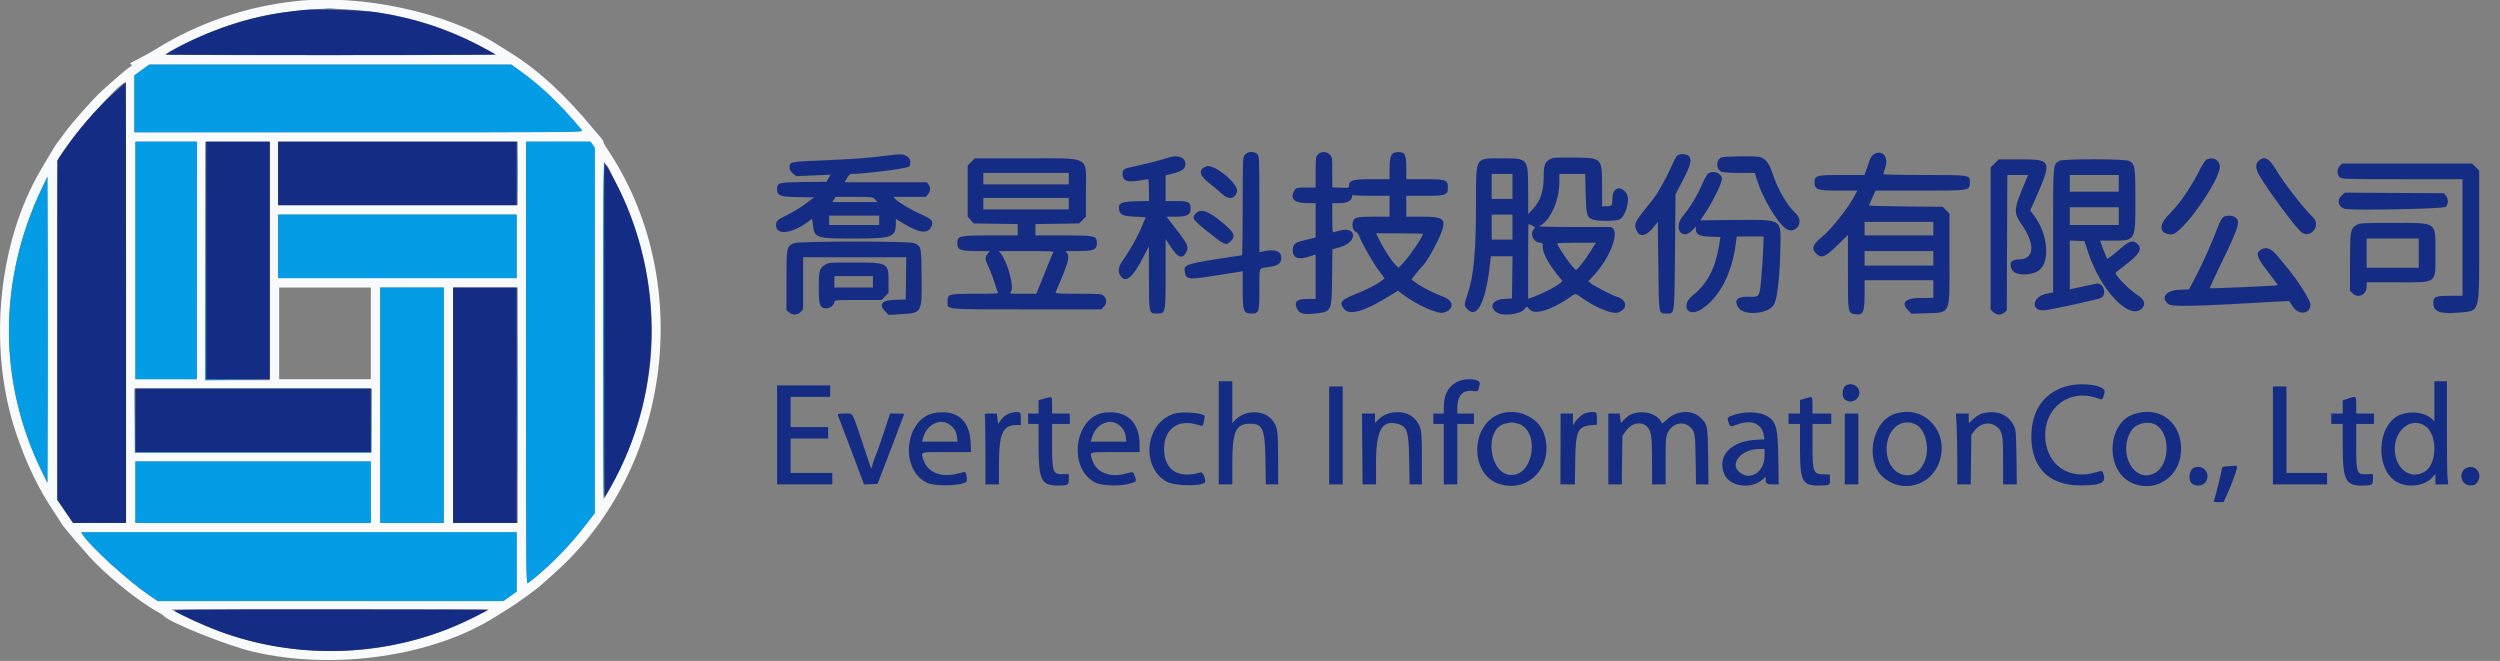 <svg id="svg" version="1.1" xmlns="http://www.w3.org/2000/svg" xmlns:xlink="http://www.w3.org/1999/xlink" width="400" height="105.75" viewBox="0, 0, 400,105.75"><rect x="0" y="0" width="400" height="105.75" fill="#808080" stroke="none"/><g id="svgg"><path id="path0" d="M47.333 0.180 C 39.340 1.053,31.736 3.656,25.000 7.827 C 24.221 8.309,22.983 9.004,22.250 9.371 C 20.679 10.158,20.696 10.145,20.986 10.324 C 21.163 10.434,21.137 10.504,20.866 10.649 C 20.476 10.858,18.451 12.583,16.364 14.482 C 14.782 15.923,11.498 19.638,10.160 21.500 C 9.667 22.188,9.217 22.787,9.162 22.833 C 9.008 22.962,6.635 26.928,5.872 28.333 C -0.504 40.075,-1.814 56.370,2.576 69.315 C 4.300 74.399,6.115 78.140,8.806 82.161 C 9.325 82.937,9.787 83.662,9.833 83.771 C 9.989 84.142,14.076 88.897,15.255 90.077 C 18.204 93.031,22.494 96.395,25.276 97.937 C 25.720 98.183,26.121 98.439,26.167 98.506 C 26.823 99.471,36.235 103.266,40.428 104.257 C 53.439 107.331,69.417 105.009,79.417 98.590 C 79.875 98.296,80.845 97.691,81.573 97.246 C 82.711 96.550,86.047 94.127,86.601 93.594 C 86.703 93.497,87.670 92.629,88.751 91.667 C 107.639 74.849,111.288 44.555,96.959 23.530 C 96.689 23.134,96.512 22.766,96.565 22.713 C 96.618 22.659,96.359 22.271,95.989 21.850 C 95.618 21.428,95.222 20.971,95.108 20.833 C 90.432 15.173,86.291 11.340,81.833 8.545 C 80.871 7.942,79.821 7.282,79.500 7.079 C 71.377 1.944,57.816 -0.965,47.333 0.180 M55.500 1.501 C 63.223 1.962,69.647 3.690,76.359 7.111 C 77.702 7.796,78.940 8.461,79.109 8.590 C 79.373 8.790,75.648 8.823,52.838 8.828 C 29.621 8.833,26.303 8.803,26.603 8.593 C 28.189 7.482,33.537 5.054,36.667 4.025 C 41.625 2.394,45.489 1.736,52.333 1.359 C 52.563 1.347,53.987 1.410,55.500 1.501 M83.107 11.270 C 86.616 13.781,89.677 16.710,93.142 20.875 C 93.373 21.153,91.655 21.167,57.442 21.167 L 21.500 21.167 21.500 16.611 L 21.500 12.056 22.692 11.195 L 23.883 10.333 52.841 10.333 L 81.798 10.333 83.107 11.270 M20.167 48.417 L 20.167 83.667 15.922 83.667 L 11.678 83.667 10.428 81.875 L 9.179 80.083 9.173 52.869 C 9.167 27.348,9.185 25.627,9.455 25.202 C 12.003 21.205,19.118 13.167,20.108 13.167 C 20.140 13.167,20.167 29.029,20.167 48.417 M31.500 41.667 L 31.500 60.667 26.583 60.667 L 21.667 60.667 21.667 41.667 L 21.667 22.667 26.583 22.667 L 31.500 22.667 31.500 41.667 M43.167 41.750 L 43.167 60.833 38.000 60.833 L 32.833 60.833 32.833 41.750 L 32.833 22.667 38.000 22.667 L 43.167 22.667 43.167 41.750 M82.833 27.750 L 82.833 32.833 63.667 32.833 L 44.500 32.833 44.500 27.750 L 44.500 22.667 63.667 22.667 L 82.833 22.667 82.833 27.750 M94.822 23.151 L 95.167 23.635 95.165 52.859 L 95.163 82.083 93.873 83.774 C 91.135 87.363,87.699 90.846,84.458 93.318 C 84.181 93.530,84.167 91.827,84.167 58.104 L 84.167 22.667 89.322 22.667 L 94.477 22.667 94.822 23.151 M98.482 29.167 C 105.939 43.744,106.241 60.356,99.311 74.827 C 98.237 77.070,96.723 79.833,96.567 79.833 C 96.530 79.833,96.502 67.665,96.504 52.792 C 96.508 21.597,96.241 24.785,98.482 29.167 M7.626 64.945 L 7.583 77.250 6.636 75.305 C -0.303 61.057,-0.303 44.932,6.638 30.261 L 7.583 28.263 7.626 40.452 C 7.650 47.156,7.650 58.178,7.626 64.945 M82.667 39.417 L 82.667 44.500 63.583 44.500 L 44.500 44.500 44.500 39.417 L 44.500 34.333 63.583 34.333 L 82.667 34.333 82.667 39.417 M59.333 53.333 L 59.333 60.667 52.000 60.667 L 44.667 60.667 44.667 53.333 L 44.667 46.000 52.000 46.000 L 59.333 46.000 59.333 53.333 M71.000 64.833 L 71.000 83.667 65.917 83.667 L 60.833 83.667 60.833 64.833 L 60.833 46.000 65.917 46.000 L 71.000 46.000 71.000 64.833 M82.833 64.833 L 82.833 83.667 77.667 83.667 L 72.500 83.667 72.500 64.833 L 72.500 46.000 77.667 46.000 L 82.833 46.000 82.833 64.833 M59.461 67.292 L 59.417 72.417 40.500 72.417 L 21.583 72.417 21.539 67.292 L 21.495 62.167 40.500 62.167 L 59.505 62.167 59.461 67.292 M59.333 78.750 L 59.333 83.667 40.500 83.667 L 21.667 83.667 21.667 78.750 L 21.667 73.833 40.500 73.833 L 59.333 73.833 59.333 78.750 M82.667 89.908 L 82.667 94.650 81.604 95.408 L 80.541 96.167 52.885 96.167 L 25.230 96.167 23.708 95.125 C 20.516 92.940,14.672 87.627,13.350 85.708 L 12.977 85.167 47.822 85.167 L 82.667 85.167 82.667 89.908 M77.167 98.098 C 62.645 106.007,44.574 106.203,29.582 98.614 L 27.417 97.517 52.833 97.512 L 78.250 97.508 77.167 98.098 " stroke="none" fill="#f9fafb" fill-rule="evenodd"></path><path id="path1" d="M52.292 1.454 C 52.590 1.491,53.077 1.491,53.375 1.454 C 53.673 1.417,53.429 1.387,52.833 1.387 C 52.237 1.387,51.994 1.417,52.292 1.454 M22.692 11.195 L 21.500 12.056 21.500 16.611 L 21.500 21.167 57.442 21.167 C 91.655 21.167,93.373 21.153,93.142 20.875 C 89.677 16.710,86.616 13.781,83.107 11.270 L 81.798 10.333 52.841 10.333 L 23.883 10.333 22.692 11.195 M21.667 41.667 L 21.667 60.667 26.583 60.667 L 31.500 60.667 31.500 41.667 L 31.500 22.667 26.583 22.667 L 21.667 22.667 21.667 41.667 M32.874 41.708 L 32.833 60.833 38.042 60.794 L 43.250 60.755 38.126 60.708 L 33.001 60.662 32.958 41.623 L 32.915 22.583 32.874 41.708 M82.741 27.750 C 82.741 30.592,82.763 31.778,82.791 30.385 C 82.819 28.993,82.819 26.668,82.791 25.219 C 82.764 23.769,82.741 24.908,82.741 27.750 M84.167 58.104 C 84.167 91.827,84.181 93.530,84.458 93.318 C 87.699 90.846,91.135 87.363,93.873 83.774 L 95.163 82.083 95.165 52.859 L 95.167 23.635 94.822 23.151 L 94.477 22.667 89.322 22.667 L 84.167 22.667 84.167 58.104 M96.500 52.833 C 96.500 67.714,96.538 79.850,96.585 79.804 C 96.695 79.694,96.692 25.970,96.582 25.860 C 96.537 25.815,96.500 37.953,96.500 52.833 M6.638 30.261 C -0.303 44.932,-0.303 61.057,6.636 75.305 L 7.583 77.250 7.626 64.945 C 7.650 58.178,7.650 47.156,7.626 40.452 L 7.583 28.263 6.638 30.261 M44.500 39.417 L 44.500 44.500 63.583 44.500 L 82.667 44.500 82.667 39.417 L 82.667 34.333 63.583 34.333 L 44.500 34.333 44.500 39.417 M60.833 64.833 L 60.833 83.667 65.917 83.667 L 71.000 83.667 71.000 64.833 L 71.000 46.000 65.917 46.000 L 60.833 46.000 60.833 64.833 M82.747 64.833 C 82.747 75.237,82.767 79.494,82.792 74.292 C 82.816 69.090,82.816 60.577,82.792 55.375 C 82.767 50.173,82.747 54.429,82.747 64.833 M21.580 67.250 L 21.583 72.417 40.500 72.417 L 59.417 72.417 59.420 67.250 L 59.424 62.083 59.376 67.208 L 59.329 72.333 40.500 72.333 L 21.671 72.333 21.624 67.208 L 21.576 62.083 21.580 67.250 M21.667 78.750 L 21.667 83.667 40.500 83.667 L 59.333 83.667 59.333 78.750 L 59.333 73.833 40.500 73.833 L 21.667 73.833 21.667 78.750 M13.350 85.708 C 14.672 87.627,20.516 92.940,23.708 95.125 L 25.230 96.167 52.885 96.167 L 80.541 96.167 81.604 95.408 L 82.667 94.650 82.667 89.908 L 82.667 85.167 47.822 85.167 L 12.977 85.167 13.350 85.708 " stroke="none" fill="#049ce4" fill-rule="evenodd"></path><path id="path2" d="M48.583 1.598 C 48.308 1.636,47.371 1.747,46.500 1.846 C 40.283 2.551,33.188 4.883,27.667 8.036 L 26.417 8.750 39.612 8.793 C 46.869 8.816,58.781 8.816,66.083 8.793 L 79.359 8.750 77.305 7.632 C 72.122 4.812,66.473 2.936,60.255 1.970 C 58.188 1.649,50.099 1.391,48.583 1.598 M18.125 14.960 C 15.211 17.624,12.459 20.807,10.268 24.046 L 9.167 25.675 9.166 52.796 L 9.165 79.917 10.428 81.792 L 11.692 83.667 15.929 83.667 L 20.167 83.667 20.167 48.417 C 20.167 29.029,20.148 13.167,20.125 13.168 C 20.102 13.169,19.202 13.975,18.125 14.960 M33.000 41.667 L 33.000 60.667 38.083 60.667 L 43.167 60.667 43.167 41.667 L 43.167 22.667 38.083 22.667 L 33.000 22.667 33.000 41.667 M44.500 27.750 L 44.500 32.833 63.583 32.833 L 82.667 32.833 82.667 27.750 L 82.667 22.667 63.583 22.667 L 44.500 22.667 44.500 27.750 M199.179 24.772 C 198.840 25.203,198.833 25.373,198.833 33.022 C 198.833 37.318,198.777 40.833,198.708 40.834 C 198.640 40.834,196.708 41.133,194.417 41.499 C 189.748 42.244,189.342 42.417,189.569 43.553 C 189.810 44.761,190.114 44.788,194.875 44.028 L 198.833 43.396 198.833 46.342 C 198.833 49.845,198.953 50.167,200.253 50.167 C 201.442 50.167,201.500 49.983,201.500 46.224 C 201.500 42.640,201.378 42.958,202.833 42.751 C 204.564 42.503,205.000 42.189,205.000 41.190 C 205.000 40.124,203.838 39.783,201.882 40.274 L 201.500 40.369 201.500 32.685 C 201.500 25.222,201.490 24.990,201.167 24.667 C 200.657 24.157,199.619 24.212,199.179 24.772 M210.862 24.719 C 210.524 25.079,210.500 25.269,210.500 27.552 L 210.500 30.000 209.042 30.003 C 207.478 30.005,207.320 30.053,207.025 30.614 C 206.397 31.807,207.151 32.500,209.076 32.500 L 210.500 32.500 210.500 35.242 L 210.500 37.984 209.888 38.153 C 209.552 38.246,208.879 38.411,208.392 38.520 C 207.233 38.779,206.833 39.160,206.833 40.006 C 206.833 41.295,207.724 41.627,209.557 41.022 L 210.500 40.711 210.500 44.272 L 210.500 47.833 209.192 47.833 C 207.428 47.833,206.967 48.308,207.580 49.494 C 207.932 50.174,208.636 50.355,210.250 50.181 C 213.118 49.872,213.069 49.972,213.135 44.328 L 213.186 39.890 214.516 39.506 C 217.215 38.726,217.115 36.167,214.414 36.886 C 213.835 37.041,213.318 37.167,213.264 37.167 C 213.211 37.167,213.167 36.117,213.167 34.833 L 213.167 32.500 214.341 32.500 C 215.581 32.500,216.333 32.087,216.333 31.406 C 216.333 31.224,216.422 31.165,216.597 31.232 C 216.742 31.288,218.092 31.333,219.597 31.333 L 222.333 31.333 222.333 33.000 L 222.333 34.667 219.787 34.667 C 216.983 34.667,216.613 34.774,216.423 35.638 C 216.292 36.236,216.580 37.009,216.973 37.111 C 217.139 37.155,217.372 37.466,217.490 37.803 C 217.862 38.866,219.661 42.033,220.622 43.316 L 221.544 44.548 221.150 44.846 C 220.206 45.558,218.895 46.244,217.137 46.947 C 214.497 48.002,214.180 48.396,215.098 49.487 C 215.961 50.513,218.390 49.789,222.375 47.318 L 223.677 46.510 224.407 47.067 C 226.686 48.807,230.046 50.306,231.015 50.015 C 232.703 49.509,232.664 48.117,230.944 47.487 C 229.487 46.954,227.366 45.880,226.583 45.280 C 226.217 44.999,225.886 44.747,225.849 44.719 C 225.795 44.680,227.291 42.850,227.663 42.500 C 228.324 41.879,230.087 38.683,230.670 37.049 C 231.399 35.007,230.935 34.667,227.425 34.667 L 225.000 34.667 225.000 33.000 L 225.000 31.333 227.971 31.333 C 231.345 31.333,231.670 31.215,231.664 29.989 C 231.659 28.788,231.307 28.667,227.844 28.667 L 225.000 28.667 225.000 26.833 C 225.000 24.716,224.808 24.333,223.742 24.333 C 222.618 24.333,222.333 24.853,222.333 26.909 L 222.333 28.667 219.522 28.667 C 216.462 28.667,215.833 28.846,215.834 29.720 C 215.834 30.068,215.776 30.081,214.500 30.029 L 213.167 29.975 213.167 27.563 C 213.167 25.225,213.154 25.139,212.758 24.742 C 212.216 24.201,211.359 24.191,210.862 24.719 M299.717 24.751 C 299.520 24.888,299.268 25.282,299.157 25.626 C 299.046 25.969,298.810 26.644,298.632 27.125 L 298.309 28.000 294.661 28.000 C 290.603 28.000,290.333 28.075,290.333 29.206 C 290.333 30.343,290.797 30.500,294.163 30.500 L 297.175 30.500 296.897 31.037 C 295.772 33.213,293.080 36.641,291.477 37.939 C 290.010 39.127,289.778 39.823,290.598 40.582 C 291.487 41.407,292.008 41.182,294.208 39.022 L 295.667 37.590 295.667 43.527 C 295.667 50.182,295.649 50.081,296.863 50.275 C 298.085 50.470,298.333 49.946,298.333 47.174 L 298.333 44.833 303.833 44.833 L 309.333 44.833 309.333 46.250 L 309.333 47.667 307.417 47.667 C 304.827 47.667,304.059 48.418,305.340 49.699 L 305.846 50.205 308.048 50.125 C 312.195 49.976,311.917 50.599,311.917 41.462 L 311.917 34.173 311.372 33.628 L 310.827 33.083 304.902 33.036 C 301.643 33.009,299.000 32.930,299.030 32.860 C 299.059 32.790,299.306 32.230,299.579 31.616 L 300.074 30.500 307.181 30.500 C 315.302 30.500,315.167 30.523,315.167 29.164 C 315.167 27.982,315.282 28.000,307.880 28.000 C 304.279 28.000,301.333 27.937,301.333 27.859 C 301.333 27.782,301.478 27.299,301.655 26.785 C 302.252 25.048,301.068 23.804,299.717 24.751 M141.667 24.922 C 139.155 25.264,136.262 25.475,131.333 25.674 C 126.350 25.876,126.333 25.880,126.333 26.850 C 126.333 27.154,126.506 27.449,126.858 27.746 L 127.384 28.187 130.139 28.069 L 132.893 27.950 132.563 28.516 L 132.232 29.083 128.574 29.125 C 124.578 29.171,124.333 29.235,124.333 30.246 C 124.333 31.313,124.779 31.487,127.631 31.537 L 130.245 31.583 128.861 32.626 C 128.100 33.199,126.779 34.001,125.927 34.408 C 124.412 35.130,124.167 35.354,124.167 36.021 C 124.167 37.657,126.555 37.444,129.155 35.576 L 129.957 35.000 130.067 35.970 C 130.307 38.090,130.537 38.167,136.692 38.166 C 142.771 38.166,143.332 37.960,143.333 35.724 L 143.333 35.032 144.676 35.839 C 147.122 37.309,148.489 37.438,149.029 36.252 C 149.403 35.432,149.072 35.026,147.467 34.335 C 145.895 33.659,143.756 32.392,143.259 31.843 L 142.948 31.500 145.545 31.500 L 148.142 31.500 148.488 31.061 C 148.900 30.538,148.928 30.042,148.574 29.537 L 148.314 29.167 141.730 29.167 L 135.145 29.167 135.520 28.500 C 135.726 28.133,136.012 27.833,136.156 27.832 C 138.334 27.824,145.046 26.974,145.428 26.658 C 145.751 26.389,145.730 25.587,145.391 25.248 C 144.763 24.620,144.227 24.573,141.667 24.922 M268.290 24.958 C 268.145 25.119,267.730 25.925,267.365 26.750 C 266.765 28.111,266.333 28.925,265.158 30.917 C 264.942 31.283,264.162 32.322,263.424 33.225 C 261.548 35.523,261.393 35.884,261.855 36.898 C 262.352 37.989,263.408 37.804,264.501 36.434 L 265.250 35.495 265.333 42.594 C 265.427 50.566,265.356 50.167,266.673 50.167 C 267.968 50.167,267.906 50.631,268.000 40.274 L 268.083 31.083 269.223 28.917 C 270.484 26.518,270.739 25.541,270.247 24.996 C 269.856 24.565,268.664 24.541,268.290 24.958 M186.750 25.271 C 185.956 25.566,183.293 26.249,181.372 26.652 C 179.819 26.976,179.611 27.114,179.611 27.819 C 179.611 28.918,180.296 29.208,182.173 28.903 C 182.949 28.776,183.640 28.672,183.708 28.670 C 183.777 28.668,183.833 29.452,183.833 30.412 L 183.833 32.157 181.726 32.203 C 179.308 32.257,178.831 32.517,179.079 33.648 C 179.243 34.392,179.692 34.572,181.615 34.667 L 183.312 34.750 182.683 36.273 C 182.051 37.805,180.699 40.201,179.594 41.749 C 178.893 42.732,178.811 43.548,179.345 44.228 C 180.191 45.303,181.241 44.390,182.953 41.092 L 183.822 39.417 183.828 44.421 C 183.834 50.179,183.831 50.167,185.081 50.167 C 186.500 50.167,186.500 50.165,186.501 43.769 L 186.501 38.250 187.376 39.583 C 188.419 41.174,189.151 41.469,189.710 40.524 C 190.267 39.580,190.127 39.207,188.324 36.854 L 186.649 34.667 188.135 34.667 C 189.967 34.667,190.500 34.369,190.500 33.347 C 190.500 32.332,190.177 32.167,188.195 32.167 L 186.500 32.167 186.500 30.115 L 186.500 28.064 187.672 27.760 C 189.164 27.373,189.667 26.993,189.667 26.250 C 189.667 25.133,188.330 24.684,186.750 25.271 M275.394 25.195 C 274.535 25.611,274.558 27.078,275.429 27.475 C 275.684 27.592,276.813 27.667,278.307 27.667 L 280.765 27.667 281.235 29.125 C 282.081 31.751,284.273 35.440,285.614 36.494 C 287.179 37.725,288.815 35.557,287.353 34.189 C 285.888 32.818,284.467 30.360,283.582 27.667 C 283.064 26.091,282.411 25.290,281.492 25.107 C 280.637 24.936,275.785 25.006,275.394 25.195 M248.500 25.269 C 247.261 25.710,247.001 26.187,246.997 28.033 C 246.992 30.628,246.535 32.053,245.266 33.432 L 244.513 34.250 244.507 30.620 C 244.497 25.270,244.547 25.333,240.333 25.333 C 235.966 25.333,236.168 25.005,236.163 32.117 C 236.158 40.375,235.827 44.050,234.820 47.020 C 234.218 48.796,234.218 48.910,234.821 49.513 C 236.384 51.077,237.760 48.221,238.421 42.042 L 238.533 41.000 240.270 41.000 L 242.007 41.000 241.962 44.375 L 241.917 47.750 240.589 47.833 C 238.682 47.953,238.143 49.295,239.682 50.091 C 240.668 50.601,243.191 50.259,243.854 49.526 L 244.291 49.042 244.743 49.521 C 245.591 50.420,248.141 49.652,251.121 47.600 C 252.180 46.871,251.940 46.853,253.236 47.758 C 255.406 49.276,258.069 50.322,258.927 49.996 C 260.472 49.409,260.372 48.006,258.750 47.502 C 257.934 47.248,255.064 45.769,254.520 45.321 L 254.123 44.995 254.950 44.120 C 257.867 41.037,259.415 36.378,257.542 36.325 C 257.381 36.321,254.700 36.318,251.583 36.319 C 248.380 36.320,246.062 36.260,246.250 36.181 C 247.978 35.456,249.490 32.170,249.497 29.125 L 249.500 27.833 251.565 27.833 L 253.630 27.833 253.704 30.875 C 253.787 34.292,253.897 34.738,254.744 35.091 C 255.541 35.424,258.512 35.422,259.158 35.088 C 260.055 34.624,260.811 32.081,260.331 31.145 C 259.537 29.599,258.000 29.916,258.000 31.624 C 258.000 32.874,257.914 33.000,257.066 33.000 L 256.333 33.000 256.331 29.875 C 256.327 25.226,256.365 25.266,251.863 25.215 C 250.151 25.196,248.637 25.220,248.500 25.269 M155.400 25.900 L 154.833 26.467 154.833 30.564 L 154.833 34.661 155.319 35.206 L 155.805 35.750 159.319 35.801 L 162.833 35.852 162.833 36.759 L 162.833 37.667 158.489 37.667 C 153.440 37.667,153.172 37.730,153.172 38.917 C 153.172 39.979,153.634 40.167,156.251 40.167 L 158.358 40.167 158.012 40.606 C 157.548 41.196,157.570 41.414,158.255 42.916 C 158.579 43.626,158.989 44.731,159.166 45.371 C 159.343 46.012,159.575 46.640,159.681 46.768 C 159.845 46.965,159.300 47.000,156.046 47.000 C 151.724 47.000,151.600 47.036,151.600 48.280 C 151.600 49.571,150.860 49.500,164.276 49.500 L 176.182 49.500 176.591 49.091 C 177.116 48.566,177.126 47.843,176.614 47.362 C 176.242 47.013,176.098 47.000,172.513 47.000 C 169.604 47.000,168.817 46.955,168.888 46.792 C 170.911 42.115,171.189 41.178,170.741 40.537 L 170.481 40.167 172.551 40.167 C 174.961 40.167,175.500 39.941,175.500 38.934 C 175.500 37.712,175.308 37.667,170.198 37.667 L 165.667 37.667 165.667 36.759 L 165.667 35.852 169.164 35.801 L 172.661 35.750 173.205 35.205 L 173.750 34.660 173.750 30.676 C 173.750 24.810,174.704 25.339,164.108 25.336 L 155.967 25.333 155.400 25.900 M353.063 25.527 C 352.869 25.621,352.440 26.235,352.109 26.891 C 350.511 30.063,348.822 32.523,346.965 34.383 C 345.281 36.069,345.517 37.500,347.479 37.500 C 349.088 37.500,355.167 28.945,355.167 26.679 C 355.167 25.610,354.099 25.025,353.063 25.527 M361.439 25.679 C 360.852 26.141,360.854 26.969,361.445 27.985 C 362.909 30.502,367.191 36.288,368.224 37.145 C 369.632 38.314,371.426 36.070,370.101 34.797 C 368.556 33.312,365.474 29.342,364.131 27.108 C 363.050 25.309,362.369 24.948,361.439 25.679 M319.147 26.147 L 318.500 26.794 318.500 38.155 L 318.500 49.515 318.909 49.924 C 319.406 50.421,320.142 50.458,320.690 50.015 L 321.083 49.696 321.129 38.848 L 321.174 28.000 322.839 28.000 L 324.504 28.000 324.239 28.625 C 322.105 33.654,322.084 33.889,323.558 36.043 C 325.667 39.126,325.454 41.491,323.067 41.498 C 321.789 41.501,321.369 42.107,321.914 43.161 C 322.381 44.064,324.649 44.186,326.048 43.383 C 328.067 42.225,327.773 37.574,325.490 34.550 L 324.832 33.679 325.262 32.715 C 328.452 25.559,328.434 25.500,323.056 25.500 L 319.794 25.500 319.147 26.147 M329.534 25.724 C 328.471 26.314,328.500 26.005,328.500 36.899 L 328.500 46.790 327.458 46.991 C 325.221 47.424,324.802 49.667,326.958 49.667 C 327.662 49.667,335.674 47.930,336.152 47.674 C 337.202 47.113,336.537 45.140,335.382 45.389 C 335.126 45.444,334.073 45.671,333.042 45.893 L 331.167 46.298 331.167 42.392 L 331.167 38.485 332.339 38.534 L 333.512 38.583 334.162 40.527 C 336.130 46.404,340.523 51.091,342.561 49.488 C 343.396 48.831,343.198 47.969,342.042 47.237 C 340.734 46.410,338.500 44.169,338.500 43.686 C 338.500 43.614,339.167 43.057,339.981 42.449 C 342.324 40.700,342.835 39.814,341.969 39.006 C 341.242 38.330,340.676 38.529,338.897 40.088 C 338.005 40.869,337.218 41.450,337.148 41.379 C 337.078 41.308,336.793 40.631,336.514 39.875 L 336.008 38.500 338.021 38.500 C 341.704 38.500,341.667 38.567,341.667 32.000 C 341.667 26.641,341.600 26.233,340.652 25.743 C 340.010 25.411,330.129 25.394,329.534 25.724 M96.670 52.708 C 96.668 67.444,96.698 79.500,96.735 79.500 C 96.773 79.500,97.139 78.919,97.547 78.208 C 106.523 62.606,106.447 42.639,97.355 27.083 L 96.673 25.917 96.670 52.708 M374.362 26.552 C 373.901 27.043,373.887 27.887,374.333 28.333 C 374.659 28.659,374.889 28.667,384.333 28.667 L 394.000 28.667 394.000 38.000 L 394.000 47.333 391.926 47.333 C 389.638 47.333,389.333 47.473,389.333 48.524 C 389.333 49.839,390.436 50.276,393.133 50.032 C 396.942 49.687,396.667 50.645,396.667 37.750 L 396.667 27.300 396.100 26.733 L 395.533 26.167 385.129 26.167 L 374.725 26.167 374.362 26.552 M193.000 26.615 C 191.690 27.115,191.846 28.029,193.458 29.289 C 194.169 29.845,195.075 30.607,195.472 30.983 C 196.571 32.023,197.609 31.878,197.918 30.641 C 198.222 29.424,194.222 26.149,193.000 26.615 M273.397 27.694 C 273.174 27.802,272.786 28.457,272.344 29.474 C 271.522 31.365,270.445 33.148,269.274 34.555 C 267.652 36.504,269.115 38.615,270.824 36.792 L 271.332 36.250 271.333 36.679 C 271.334 37.523,271.912 37.815,273.685 37.869 L 275.279 37.917 274.992 39.583 C 274.398 43.039,273.083 45.484,270.875 47.239 C 268.795 48.892,270.059 50.914,272.262 49.458 C 275.088 47.591,277.031 43.929,277.688 39.234 L 277.884 37.833 280.025 37.833 L 282.167 37.833 282.167 38.375 C 282.166 39.815,281.804 45.199,281.647 46.083 C 281.400 47.481,281.338 47.529,279.813 47.477 C 277.982 47.414,277.410 47.982,278.111 49.168 C 278.967 50.618,283.095 50.249,283.876 48.653 C 284.422 47.536,284.790 44.037,284.873 39.167 C 284.944 35.005,285.166 35.125,277.481 35.198 L 272.046 35.250 272.864 34.038 C 274.026 32.316,275.500 29.314,275.500 28.669 C 275.500 27.772,274.343 27.235,273.397 27.694 M171.000 28.583 L 171.000 29.500 164.167 29.500 L 157.333 29.500 157.333 28.583 L 157.333 27.667 164.167 27.667 L 171.000 27.667 171.000 28.583 M242.000 29.833 L 242.000 31.833 240.333 31.833 L 238.667 31.833 238.667 29.833 L 238.667 27.833 240.333 27.833 L 242.000 27.833 242.000 29.833 M339.000 29.333 L 339.000 30.667 335.083 30.667 L 331.167 30.667 331.167 29.333 L 331.167 28.000 335.083 28.000 L 339.000 28.000 339.000 29.333 M374.685 31.260 C 373.832 31.978,374.114 33.149,375.204 33.419 C 376.363 33.705,390.966 33.416,391.316 33.099 C 391.761 32.697,391.776 31.839,391.348 31.310 L 391.030 30.917 383.116 30.870 L 375.203 30.824 374.685 31.260 M140.000 31.917 L 140.391 32.333 136.775 32.333 L 133.159 32.333 133.432 31.917 L 133.705 31.500 136.657 31.500 C 139.590 31.500,139.611 31.503,140.000 31.917 M171.000 32.583 L 171.000 33.500 164.167 33.500 L 157.333 33.500 157.333 32.583 L 157.333 31.667 164.167 31.667 L 171.000 31.667 171.000 32.583 M339.000 34.583 L 339.000 36.000 335.083 36.000 L 331.167 36.000 331.167 34.583 L 331.167 33.167 335.083 33.167 L 339.000 33.167 339.000 34.583 M191.409 34.076 C 190.630 34.855,190.730 35.031,192.972 36.852 C 195.962 39.279,196.152 39.363,196.924 38.591 C 197.716 37.799,197.514 37.255,195.917 35.890 C 193.490 33.817,192.191 33.294,191.409 34.076 M242.000 36.333 L 242.000 38.333 240.333 38.333 L 238.667 38.333 238.667 36.333 L 238.667 34.333 240.333 34.333 L 242.000 34.333 242.000 36.333 M140.667 35.250 L 140.667 36.000 136.667 36.000 L 132.667 36.000 132.667 35.250 L 132.667 34.500 136.667 34.500 L 140.667 34.500 140.667 35.250 M355.715 34.751 C 355.518 34.890,355.195 35.433,354.999 35.960 C 354.084 38.410,352.519 41.955,351.438 44.026 L 350.250 46.302 348.725 46.359 C 346.556 46.441,345.633 47.627,346.939 48.655 C 347.525 49.115,350.942 49.037,364.583 48.249 L 366.250 48.153 366.836 49.035 C 367.813 50.505,369.667 50.283,369.667 48.695 C 369.667 48.075,367.669 44.899,366.085 43.000 C 365.664 42.496,364.948 41.624,364.494 41.062 C 363.363 39.664,362.531 39.370,361.609 40.044 C 360.891 40.569,361.153 41.282,362.881 43.497 C 363.767 44.634,364.461 45.594,364.424 45.632 C 364.333 45.723,353.648 46.204,353.564 46.120 C 353.528 46.084,354.287 44.429,355.251 42.442 C 358.286 36.185,358.530 35.390,357.616 34.750 C 357.157 34.428,356.176 34.429,355.715 34.751 M309.333 36.583 L 309.333 37.667 303.833 37.667 L 298.333 37.667 298.333 36.583 L 298.333 35.500 303.833 35.500 L 309.333 35.500 309.333 36.583 M377.032 36.004 C 376.066 36.593,376.000 36.978,376.000 42.002 L 376.000 46.515 376.409 46.924 C 377.302 47.817,378.667 47.162,378.667 45.841 L 378.667 45.167 383.492 45.167 C 390.094 45.167,389.667 45.490,389.667 40.500 C 389.667 35.380,390.073 35.666,382.808 35.667 C 377.862 35.668,377.554 35.686,377.032 36.004 M245.151 36.101 C 245.665 36.357,245.675 36.381,245.399 36.686 C 244.722 37.434,245.391 38.833,246.426 38.833 C 246.791 38.833,246.833 38.904,246.833 39.506 C 246.833 40.494,247.817 42.317,249.357 44.184 L 249.990 44.951 249.620 45.296 C 249.109 45.771,246.980 46.891,245.625 47.398 L 244.500 47.818 244.500 41.826 C 244.500 38.530,244.526 35.833,244.558 35.833 C 244.589 35.833,244.857 35.954,245.151 36.101 M227.667 37.429 C 227.667 37.848,225.603 40.905,224.606 41.963 L 223.777 42.842 223.293 42.379 C 222.666 41.779,221.533 40.055,220.768 38.536 L 220.162 37.333 223.915 37.333 C 225.978 37.333,227.667 37.376,227.667 37.429 M387.000 40.500 L 387.000 42.833 382.833 42.833 L 378.667 42.833 378.667 40.500 L 378.667 38.167 382.833 38.167 L 387.000 38.167 387.000 40.500 M127.069 38.904 C 125.845 39.437,125.833 39.490,125.833 44.844 L 125.833 49.642 126.272 49.988 C 126.867 50.455,127.585 50.430,128.091 49.924 L 128.500 49.515 128.500 45.341 L 128.500 41.167 136.753 41.167 L 145.007 41.167 144.962 44.542 L 144.917 47.917 143.250 47.962 C 141.056 48.023,140.502 48.695,141.679 49.871 L 142.191 50.383 144.035 50.277 C 147.543 50.077,147.517 50.122,147.460 44.309 C 147.412 39.369,147.420 39.404,146.214 38.894 C 145.433 38.563,127.830 38.572,127.069 38.904 M254.489 40.200 C 253.590 41.650,252.398 43.167,252.158 43.167 C 251.804 43.167,249.167 39.444,249.167 38.945 C 249.167 38.884,250.555 38.833,252.252 38.833 L 255.337 38.833 254.489 40.200 M168.539 40.375 C 168.446 40.490,168.032 41.452,167.619 42.513 C 167.205 43.574,166.627 45.018,166.335 45.721 L 165.802 47.000 163.625 47.000 C 161.464 47.000,161.451 46.998,161.748 46.669 C 162.315 46.042,161.248 41.996,160.147 40.596 L 159.809 40.167 164.258 40.167 C 167.796 40.167,168.673 40.209,168.539 40.375 M309.333 41.333 L 309.333 42.500 303.833 42.500 L 298.333 42.500 298.333 41.333 L 298.333 40.167 303.833 40.167 L 309.333 40.167 309.333 41.333 M131.985 42.380 C 131.097 42.979,131.005 43.318,131.002 46.019 C 131.000 48.829,131.187 49.333,132.233 49.333 C 132.822 49.333,133.500 48.770,133.500 48.281 C 133.500 48.026,133.845 48.000,137.267 48.000 L 141.033 48.000 141.600 47.433 L 142.167 46.867 142.167 45.054 C 142.167 42.045,142.084 42.000,136.530 42.000 C 132.662 42.000,132.533 42.011,131.985 42.380 M139.667 45.083 L 139.667 46.000 136.583 46.000 L 133.500 46.000 133.500 45.083 L 133.500 44.167 136.583 44.167 L 139.667 44.167 139.667 45.083 M72.500 64.833 L 72.500 83.667 77.583 83.667 L 82.667 83.667 82.667 64.833 L 82.667 46.000 77.583 46.000 L 72.500 46.000 72.500 64.833 M233.605 60.911 C 231.943 61.504,231.015 62.979,231.005 65.042 L 231.000 66.167 230.167 66.167 L 229.333 66.167 229.333 67.000 L 229.333 67.833 230.167 67.833 L 231.000 67.833 231.000 72.667 L 231.000 77.500 232.083 77.500 L 233.167 77.500 233.167 72.667 L 233.167 67.833 234.500 67.833 L 235.833 67.833 235.833 67.000 L 235.833 66.167 234.500 66.167 L 233.167 66.167 233.168 65.375 C 233.170 63.346,233.959 62.405,235.537 62.548 C 236.599 62.644,236.487 62.750,236.760 61.391 C 236.895 60.715,234.974 60.423,233.605 60.911 M195.000 69.250 L 195.000 77.500 196.083 77.500 L 197.167 77.500 197.167 74.074 C 197.167 69.027,197.721 67.795,199.989 67.795 C 202.043 67.795,202.394 68.619,202.471 73.625 L 202.531 77.500 203.516 77.500 L 204.500 77.500 204.500 73.354 C 204.500 68.887,204.416 68.327,203.585 67.237 C 202.297 65.548,199.193 65.533,197.629 67.207 L 197.167 67.702 197.167 64.351 L 197.167 61.000 196.083 61.000 L 195.000 61.000 195.000 69.250 M389.500 64.198 L 389.500 67.396 389.042 66.973 C 388.012 66.023,385.893 65.716,384.244 66.278 C 380.217 67.650,379.859 75.402,383.737 77.237 C 385.548 78.093,388.092 77.679,389.215 76.344 L 389.667 75.808 389.667 76.654 L 389.667 77.500 390.690 77.500 L 391.714 77.500 391.607 76.476 C 391.548 75.912,391.500 72.200,391.500 68.226 L 391.500 61.000 390.500 61.000 L 389.500 61.000 389.500 64.198 M295.167 61.833 C 294.723 62.277,294.706 63.500,295.138 63.891 C 296.009 64.679,297.500 64.019,297.500 62.845 C 297.500 61.682,295.978 61.022,295.167 61.833 M330.917 61.732 C 327.411 62.588,325.294 65.210,325.048 69.000 C 324.693 74.473,327.563 77.672,332.822 77.664 C 336.019 77.659,336.899 77.303,336.627 76.125 C 336.419 75.227,336.455 75.240,335.210 75.602 C 331.302 76.738,327.922 74.697,327.323 70.840 C 326.521 65.670,330.818 61.993,335.631 63.731 C 336.427 64.019,336.465 63.984,336.737 62.732 C 336.958 61.716,333.451 61.113,330.917 61.732 M124.333 69.583 L 124.333 77.500 128.750 77.500 L 133.167 77.500 133.167 76.583 L 133.167 75.667 129.833 75.667 L 126.500 75.667 126.500 72.917 L 126.500 70.167 129.500 70.167 L 132.500 70.167 132.500 69.250 L 132.500 68.333 129.500 68.333 L 126.500 68.333 126.500 65.917 L 126.500 63.500 129.667 63.500 L 132.833 63.500 132.833 62.583 L 132.833 61.667 128.583 61.667 L 124.333 61.667 124.333 69.583 M212.667 69.667 L 212.667 77.500 213.750 77.500 L 214.833 77.500 214.833 69.667 L 214.833 61.833 213.750 61.833 L 212.667 61.833 212.667 69.667 M363.667 69.667 L 363.667 77.500 368.000 77.500 L 372.333 77.500 372.333 76.583 L 372.333 75.667 369.083 75.667 L 365.833 75.667 365.833 68.750 L 365.833 61.833 364.750 61.833 L 363.667 61.833 363.667 69.667 M21.667 67.250 L 21.667 72.333 40.500 72.333 L 59.333 72.333 59.333 67.250 L 59.333 62.167 40.500 62.167 L 21.667 62.167 21.667 67.250 M167.042 63.785 L 166.167 64.043 166.167 65.105 L 166.167 66.167 165.333 66.167 L 164.500 66.167 164.500 67.000 L 164.500 67.833 165.333 67.833 L 166.167 67.833 166.171 71.375 C 166.177 76.805,166.606 77.688,169.244 77.688 C 170.894 77.688,171.000 77.626,171.000 76.661 L 171.000 75.844 170.114 75.867 C 168.456 75.911,168.333 75.588,168.333 71.172 L 168.333 67.833 169.750 67.833 L 171.167 67.833 171.167 67.000 L 171.167 66.167 169.750 66.167 L 168.333 66.167 168.333 64.833 C 168.333 63.343,168.388 63.388,167.042 63.785 M288.792 63.767 L 288.000 64.010 288.000 65.088 L 288.000 66.167 287.083 66.167 L 286.167 66.167 286.167 67.000 L 286.167 67.833 287.083 67.833 L 288.000 67.833 288.000 71.715 C 288.000 77.005,288.347 77.695,291.004 77.686 C 292.759 77.681,292.860 77.625,292.800 76.694 L 292.750 75.917 291.900 75.902 C 290.101 75.872,290.000 75.621,290.000 71.172 L 290.000 67.833 291.500 67.833 L 293.000 67.833 293.000 67.000 L 293.000 66.167 291.500 66.167 L 290.000 66.167 290.000 64.833 C 290.000 63.351,290.037 63.384,288.792 63.767 M375.625 63.795 L 374.833 64.059 374.833 65.113 L 374.833 66.167 373.917 66.167 L 373.000 66.167 373.000 67.000 L 373.000 67.833 373.917 67.833 L 374.833 67.833 374.837 71.375 C 374.843 76.799,375.289 77.713,377.918 77.698 C 379.558 77.688,379.667 77.624,379.667 76.657 L 379.667 75.837 378.736 75.877 C 377.078 75.948,377.000 75.746,377.000 71.407 L 377.000 67.833 378.417 67.833 L 379.833 67.833 379.833 67.000 L 379.833 66.167 378.417 66.167 L 377.000 66.167 377.000 64.833 C 377.000 63.322,377.015 63.333,375.625 63.795 M149.770 66.034 C 144.899 66.661,143.753 74.872,148.213 77.198 C 149.464 77.851,153.669 77.787,154.578 77.102 C 154.824 76.917,154.626 75.497,154.355 75.502 C 154.297 75.503,153.837 75.615,153.333 75.750 C 150.620 76.478,148.441 75.644,147.766 73.619 C 147.305 72.236,147.027 72.333,151.437 72.333 L 155.373 72.333 155.301 70.792 C 155.137 67.272,153.187 65.594,149.770 66.034 M161.956 66.015 C 161.128 66.210,160.560 66.597,160.093 67.283 L 159.711 67.845 159.600 67.006 L 159.489 66.167 158.476 66.167 C 157.622 66.167,157.480 66.208,157.566 66.430 C 157.621 66.575,157.667 69.125,157.667 72.097 L 157.667 77.500 158.750 77.500 L 159.833 77.500 159.833 74.342 C 159.833 69.346,160.433 68.000,162.658 68.000 L 163.333 68.000 163.333 67.000 C 163.333 66.450,163.264 66.000,163.180 66.000 C 163.096 66.000,162.927 65.970,162.805 65.934 C 162.683 65.897,162.301 65.934,161.956 66.015 M176.805 66.015 C 171.930 66.554,170.747 74.865,175.213 77.199 C 176.200 77.715,179.075 77.831,180.606 77.417 C 181.867 77.075,181.874 77.067,181.605 76.284 C 181.317 75.446,181.312 75.444,180.320 75.739 C 177.708 76.514,175.423 75.654,174.777 73.652 C 174.317 72.229,174.028 72.333,178.417 72.333 L 182.333 72.333 182.333 71.114 C 182.333 67.531,180.274 65.632,176.805 66.015 M222.817 66.011 C 221.861 66.162,221.057 66.570,220.460 67.209 L 220.000 67.702 220.000 66.934 L 220.000 66.167 218.958 66.167 L 217.917 66.167 217.963 71.833 L 218.009 77.500 219.088 77.500 L 220.167 77.500 220.167 74.074 C 220.167 68.811,221.094 67.141,223.636 67.825 C 225.175 68.239,225.381 68.896,225.464 73.625 L 225.531 77.500 226.516 77.500 L 227.500 77.500 227.500 73.354 C 227.500 70.071,227.447 69.059,227.247 68.491 C 226.579 66.599,224.933 65.678,222.817 66.011 M254.417 65.943 C 254.233 65.981,253.920 66.048,253.721 66.090 C 253.245 66.191,252.365 66.941,251.977 67.576 L 251.668 68.083 251.667 67.125 L 251.667 66.167 250.681 66.167 L 249.696 66.167 249.681 71.833 L 249.666 77.500 250.824 77.500 L 251.982 77.500 252.033 73.792 C 252.099 68.966,252.435 68.213,254.610 68.033 L 255.500 67.959 255.500 66.979 C 255.500 66.441,255.431 66.000,255.347 66.000 C 255.263 66.000,255.094 65.971,254.972 65.936 C 254.850 65.902,254.600 65.904,254.417 65.943 M261.948 66.016 C 261.075 66.153,260.535 66.449,259.817 67.184 L 259.353 67.659 259.241 66.913 L 259.129 66.167 258.231 66.167 L 257.333 66.167 257.333 71.833 L 257.333 77.500 258.408 77.500 L 259.483 77.500 259.533 73.625 L 259.583 69.750 260.123 68.973 C 261.052 67.635,262.677 67.332,263.579 68.329 C 264.213 69.029,264.318 69.787,264.326 73.708 L 264.333 77.500 265.417 77.500 L 266.500 77.500 266.500 73.702 C 266.500 70.095,266.519 69.867,266.875 69.160 C 267.566 67.789,269.153 67.334,270.246 68.193 C 271.183 68.930,271.245 69.247,271.305 73.542 L 271.360 77.500 272.356 77.500 L 273.353 77.500 273.302 73.042 C 273.245 68.125,273.195 67.879,272.057 66.802 C 270.670 65.491,268.166 65.668,266.650 67.183 C 266.258 67.575,265.909 67.811,265.874 67.706 C 265.474 66.506,263.697 65.742,261.948 66.016 M317.812 66.014 C 316.876 66.159,316.499 66.351,315.652 67.116 L 315.000 67.705 315.000 66.936 L 315.000 66.167 313.974 66.167 L 312.949 66.167 313.058 68.193 C 313.118 69.307,313.167 71.857,313.167 73.860 L 313.167 77.500 314.242 77.500 L 315.316 77.500 315.367 73.528 L 315.417 69.557 315.899 68.925 C 316.886 67.631,318.474 67.382,319.574 68.348 C 320.393 69.067,320.500 69.697,320.500 73.811 L 320.500 77.500 321.596 77.500 L 322.692 77.500 322.635 73.208 C 322.587 69.524,322.537 68.822,322.281 68.250 C 321.504 66.515,319.866 65.696,317.812 66.014 M187.917 66.176 C 183.236 67.546,182.433 74.750,186.699 77.088 C 188.061 77.834,192.833 77.819,192.833 77.069 C 192.833 76.334,192.416 75.485,192.102 75.579 C 188.512 76.657,186.254 75.211,186.254 71.833 C 186.254 68.661,188.446 67.025,191.486 67.928 C 191.970 68.072,192.383 68.165,192.403 68.136 C 192.579 67.884,192.829 66.599,192.721 66.502 C 192.197 66.033,189.120 65.824,187.917 66.176 M239.950 66.233 C 235.253 67.965,235.134 75.818,239.781 77.401 C 244.673 79.068,248.874 74.297,246.977 69.228 C 246.019 66.666,242.659 65.234,239.950 66.233 M277.603 66.331 C 276.340 66.735,276.282 66.804,276.560 67.594 C 276.813 68.310,276.881 68.325,278.000 67.910 C 280.258 67.071,281.918 67.771,282.212 69.686 L 282.305 70.289 280.861 70.374 C 276.868 70.611,274.680 73.038,275.896 75.880 C 276.772 77.929,280.290 78.350,282.125 76.627 L 282.500 76.275 282.500 76.624 C 282.500 77.379,282.658 77.500,283.643 77.500 L 284.583 77.500 284.537 73.708 C 284.471 68.276,284.202 67.315,282.512 66.458 C 281.370 65.880,279.192 65.824,277.603 66.331 M303.011 66.278 C 299.457 67.577,298.394 73.803,301.291 76.347 C 304.368 79.048,309.041 77.741,310.326 73.819 C 311.929 68.930,307.695 64.566,303.011 66.278 M341.334 66.291 C 337.160 67.764,336.828 75.056,340.841 77.140 C 344.469 79.024,348.638 76.595,348.954 72.412 C 349.307 67.743,345.618 64.779,341.334 66.291 M134.072 66.458 C 134.123 66.619,134.458 67.500,134.815 68.417 C 135.173 69.333,136.091 71.755,136.857 73.798 L 138.249 77.513 139.323 77.465 L 140.396 77.417 140.858 76.250 C 141.610 74.353,144.667 66.319,144.667 66.240 C 144.667 66.199,144.159 66.167,143.538 66.167 L 142.410 66.167 141.435 69.125 C 140.900 70.752,140.350 72.324,140.214 72.619 C 140.079 72.914,139.838 73.574,139.680 74.085 L 139.392 75.015 138.005 70.882 C 136.249 65.648,136.563 66.167,135.150 66.167 C 134.109 66.167,133.988 66.199,134.072 66.458 M295.167 71.833 L 295.167 77.500 296.250 77.500 L 297.333 77.500 297.333 71.833 L 297.333 66.167 296.250 66.167 L 295.167 66.167 295.167 71.833 M151.967 67.950 C 152.671 68.476,153.032 69.083,153.123 69.898 L 153.210 70.667 150.363 70.667 L 147.516 70.667 147.753 69.880 C 148.361 67.858,150.519 66.869,151.967 67.950 M178.967 67.950 C 179.671 68.476,180.032 69.083,180.123 69.898 L 180.210 70.667 177.363 70.667 L 174.516 70.667 174.753 69.880 C 175.361 67.858,177.519 66.869,178.967 67.950 M242.713 67.740 C 246.384 68.546,245.588 76.000,241.831 76.000 C 238.218 76.000,237.352 68.510,240.878 67.759 C 241.611 67.603,241.919 67.562,242.083 67.600 C 242.175 67.621,242.458 67.684,242.713 67.740 M306.618 67.973 C 308.077 68.758,308.776 71.664,307.996 73.702 C 306.391 77.896,301.503 76.046,301.877 71.386 C 302.114 68.431,304.405 66.782,306.618 67.973 M344.833 67.916 C 347.273 69.178,347.260 74.283,344.814 75.658 C 341.507 77.516,338.693 72.416,341.055 68.846 C 341.778 67.754,343.635 67.297,344.833 67.916 M388.064 68.177 C 390.001 69.504,389.985 74.127,388.038 75.409 C 385.748 76.918,383.167 75.023,383.167 71.833 C 383.167 68.680,385.862 66.668,388.064 68.177 M282.333 72.923 C 282.333 75.582,279.922 77.065,278.208 75.460 C 276.723 74.068,278.708 71.856,281.458 71.839 L 282.333 71.833 282.333 72.923 M356.208 74.622 C 355.653 74.672,355.500 74.753,355.500 74.994 C 355.500 75.317,354.455 79.536,354.249 80.042 C 354.146 80.296,354.236 80.333,354.950 80.333 L 355.770 80.333 356.324 79.136 C 356.903 77.888,357.709 75.746,357.897 74.958 C 358.017 74.454,358.034 74.458,356.208 74.622 M351.053 74.834 C 350.284 75.144,350.042 76.709,350.667 77.333 C 351.187 77.854,352.374 77.795,352.821 77.228 C 353.865 75.901,352.612 74.206,351.053 74.834 M394.726 74.832 C 393.262 75.423,393.677 77.667,395.250 77.667 C 395.836 77.667,396.043 77.582,396.321 77.228 C 397.321 75.956,396.182 74.244,394.726 74.832 M27.975 97.768 C 28.720 98.289,32.782 100.141,35.000 100.970 C 47.121 105.498,60.919 105.192,72.833 100.132 C 74.631 99.368,78.000 97.705,78.000 97.582 C 78.000 97.537,66.658 97.500,52.796 97.500 C 29.608 97.500,27.623 97.521,27.975 97.768 " stroke="none" fill="#142c84" fill-rule="evenodd"></path></g></svg>
